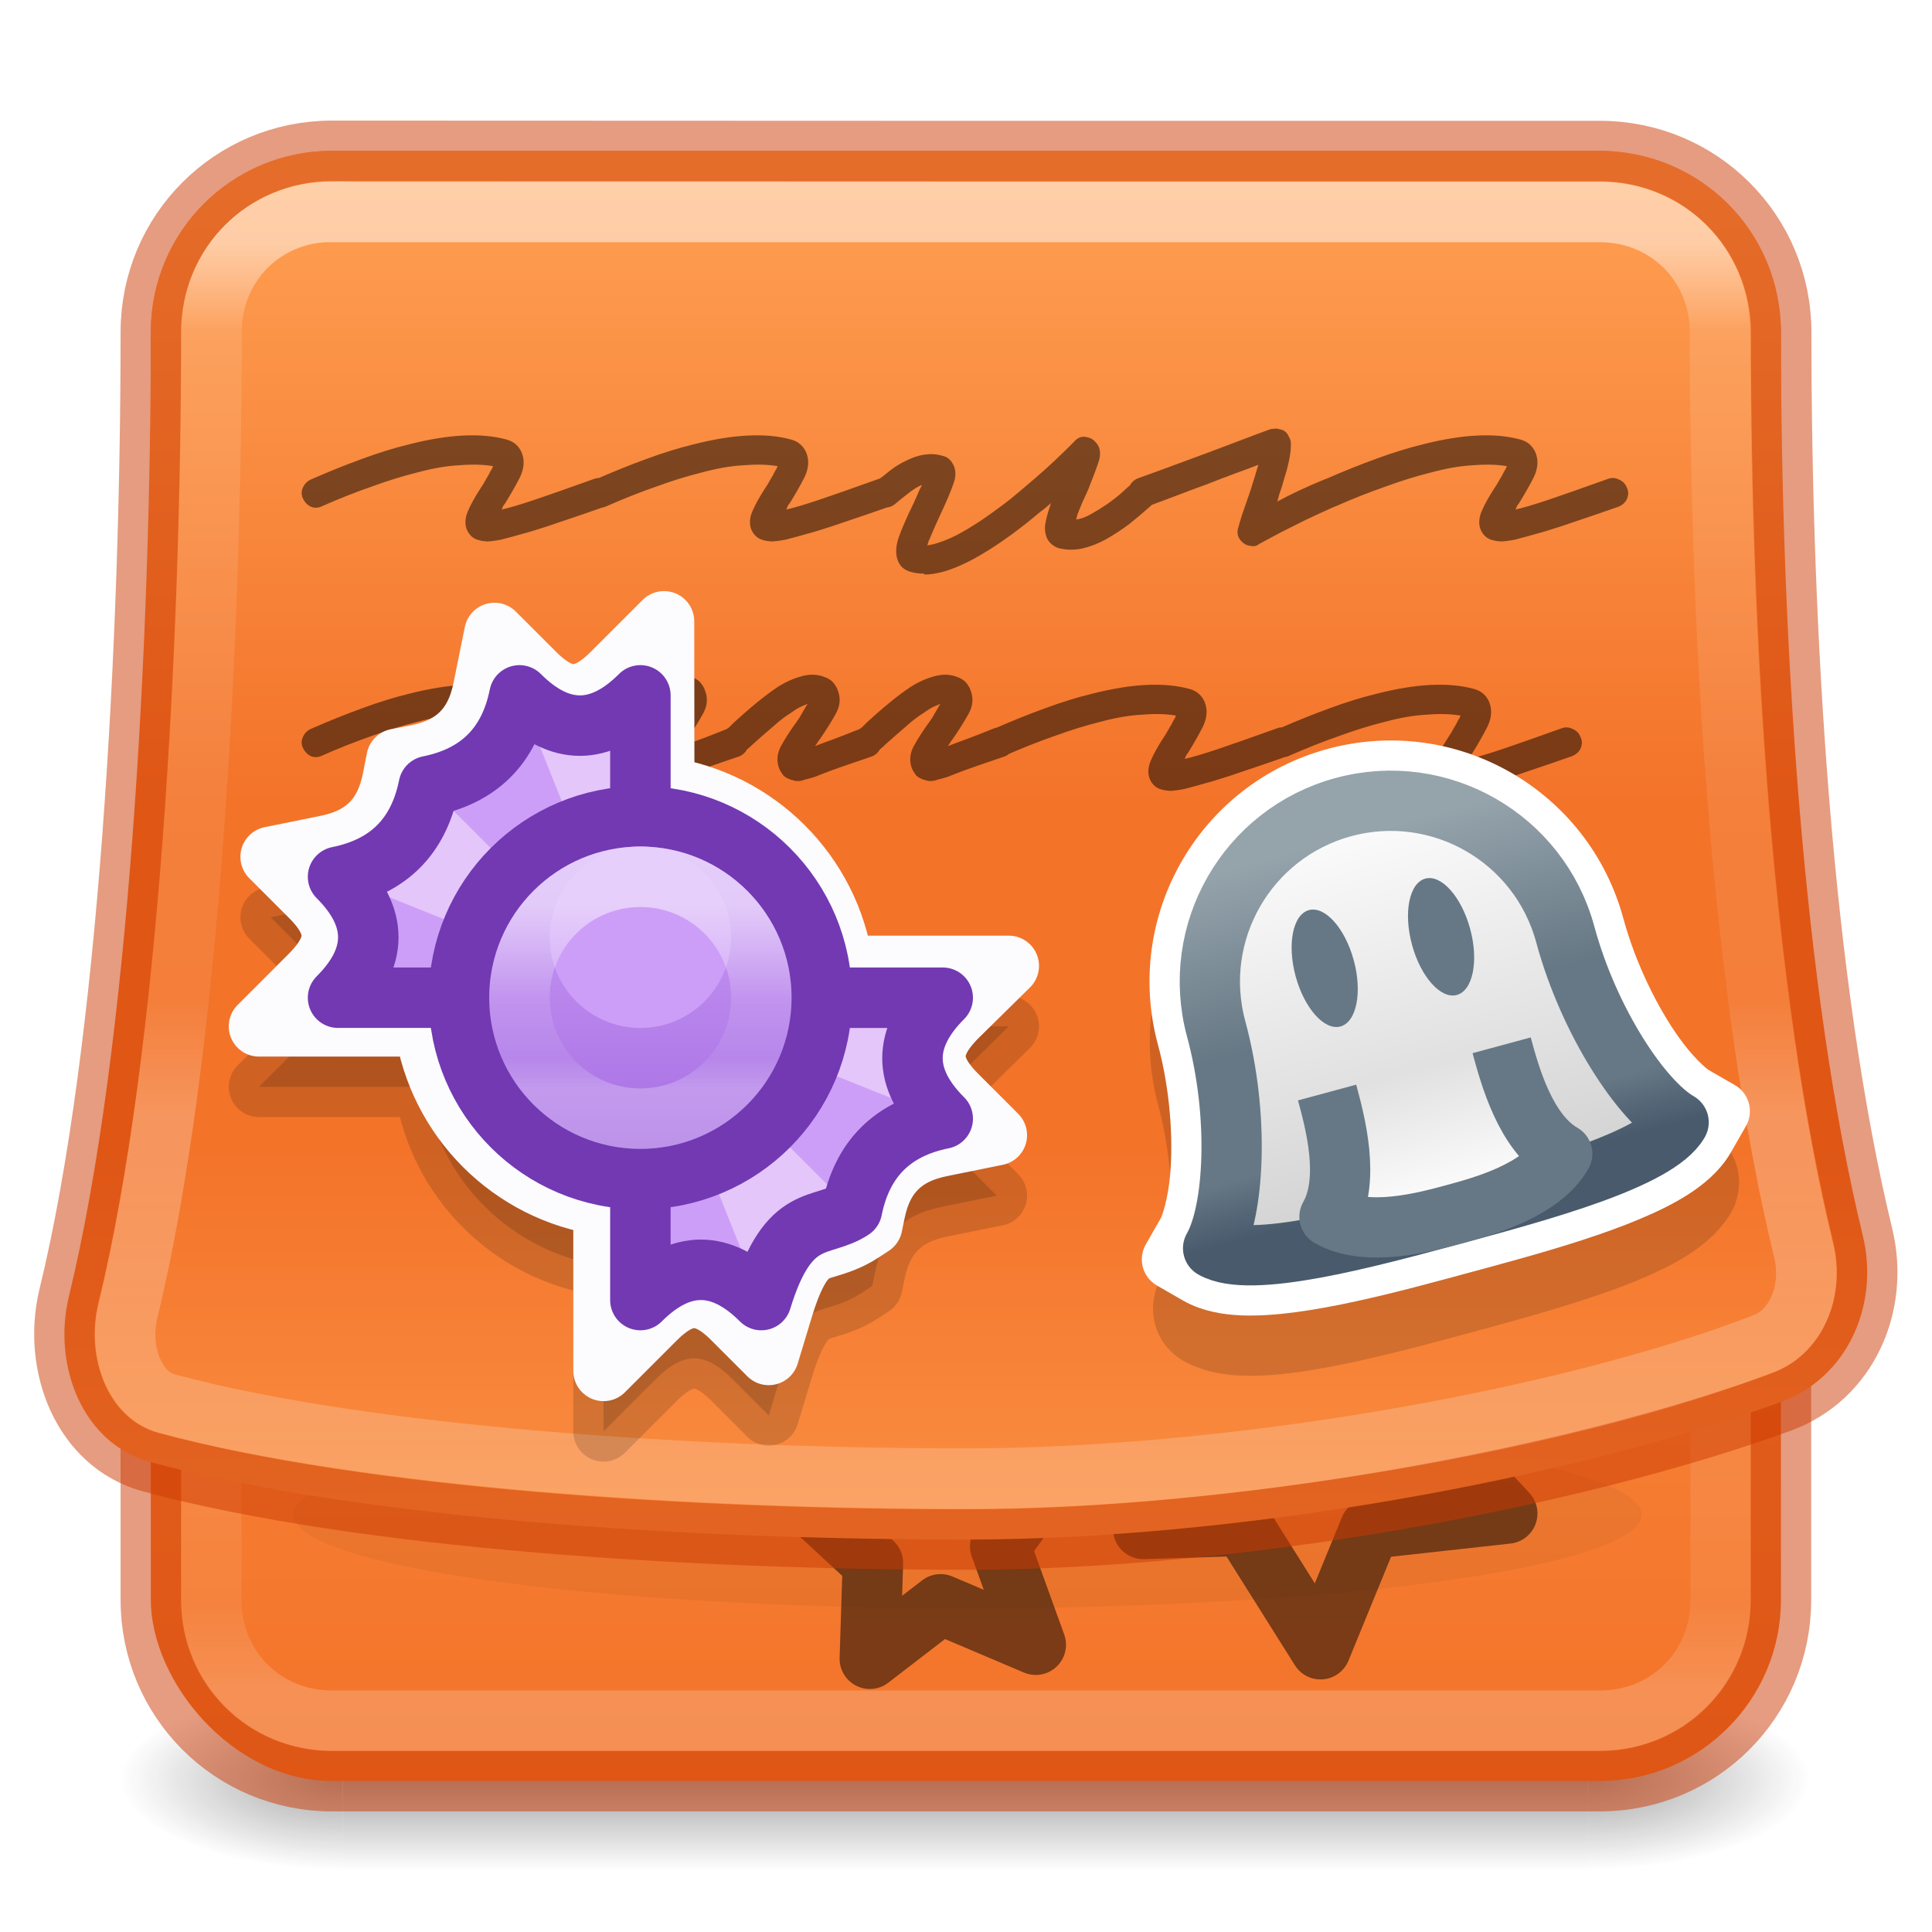 <?xml version="1.0" encoding="UTF-8" standalone="no"?>
<!-- Created with Inkscape (http://www.inkscape.org/) -->

<svg
   width="32"
   height="32"
   viewBox="0 0 8.467 8.467"
   version="1.1"
   id="svg1"
   xml:space="preserve"
   inkscape:version="1.4.2 (ebf0e940d0, 2025-05-08)"
   sodipodi:docname="src.svg"
   inkscape:export-filename="16.svg"
   inkscape:export-xdpi="96"
   inkscape:export-ydpi="96"
   xmlns:inkscape="http://www.inkscape.org/namespaces/inkscape"
   xmlns:sodipodi="http://sodipodi.sourceforge.net/DTD/sodipodi-0.dtd"
   xmlns:xlink="http://www.w3.org/1999/xlink"
   xmlns="http://www.w3.org/2000/svg"
   xmlns:svg="http://www.w3.org/2000/svg"><sodipodi:namedview
     id="namedview1"
     pagecolor="#ffffff"
     bordercolor="#000000"
     borderopacity="0.25"
     inkscape:showpageshadow="2"
     inkscape:pageopacity="0.0"
     inkscape:pagecheckerboard="0"
     inkscape:deskcolor="#d1d1d1"
     inkscape:document-units="px"
     showgrid="false"
     inkscape:current-layer="svg1"><inkscape:page
       x="0"
       y="0"
       width="8.467"
       height="8.467"
       id="page4"
       margin="0"
       bleed="0" /><inkscape:grid
       id="grid14"
       units="px"
       originx="-14.817"
       originy="0"
       spacingx="0.132"
       spacingy="0.132"
       empcolor="#0099e5"
       empopacity="0.302"
       color="#0099e5"
       opacity="0.078"
       empspacing="2"
       enabled="true"
       visible="false" /></sodipodi:namedview><defs
     id="defs1"><linearGradient
       id="linearGradient56"
       inkscape:collect="always"><stop
         style="stop-color:#95a3ab;stop-opacity:1;"
         offset="0"
         id="stop53" /><stop
         style="stop-color:#667885;stop-opacity:1;"
         offset="0.5"
         id="stop54" /><stop
         style="stop-color:#667885;stop-opacity:1;"
         offset="0.833"
         id="stop55" /><stop
         style="stop-color:#485a6c;stop-opacity:1;"
         offset="1"
         id="stop56" /></linearGradient><linearGradient
       id="linearGradient3688-166-749-4-0-3-8"><stop
         offset="0"
         style="stop-color:#181818;stop-opacity:1"
         id="stop2883-4-0-1-8" /><stop
         offset="1"
         style="stop-color:#181818;stop-opacity:0"
         id="stop2885-9-2-9-6" /></linearGradient><linearGradient
       id="linearGradient3702-501-757-8-4-1-1"><stop
         offset="0"
         style="stop-color:#181818;stop-opacity:0"
         id="stop2895-8-9-9-1" /><stop
         offset="0.5"
         style="stop-color:#181818;stop-opacity:1"
         id="stop2897-7-8-7-7" /><stop
         offset="1"
         style="stop-color:#181818;stop-opacity:0"
         id="stop2899-4-5-1-5" /></linearGradient><linearGradient
       id="linearGradient65"
       inkscape:collect="always"><stop
         style="stop-color:#ffffff;stop-opacity:1;"
         offset="0"
         id="stop65" /><stop
         style="stop-color:#ffffff;stop-opacity:0.25;"
         offset="0.5"
         id="stop67" /><stop
         style="stop-color:#ffffff;stop-opacity:0.15;"
         offset="0.833"
         id="stop68" /><stop
         style="stop-color:#ffffff;stop-opacity:0.5;"
         offset="1"
         id="stop66" /></linearGradient><linearGradient
       id="linearGradient58"
       inkscape:collect="always"><stop
         style="stop-color:#cd9ef7;stop-opacity:1;"
         offset="0"
         id="stop58" /><stop
         style="stop-color:#a56de2;stop-opacity:1;"
         offset="1"
         id="stop59" /></linearGradient><linearGradient
       id="linearGradient18-6"
       inkscape:collect="always"><stop
         style="stop-color:#ffa154;stop-opacity:1;"
         offset="0"
         id="stop10-2" /><stop
         style="stop-color:#f37329;stop-opacity:1;"
         offset="0.399"
         id="stop26-6" /><stop
         style="stop-color:#f37329;stop-opacity:1;"
         offset="0.611"
         id="stop25-1" /><stop
         style="stop-color:#ffa154;stop-opacity:1;"
         offset="1"
         id="stop16-8" /></linearGradient><linearGradient
       id="linearGradient17-5"
       inkscape:collect="always"><stop
         style="stop-color:#ffa154;stop-opacity:1;"
         offset="0"
         id="stop18-9" /><stop
         style="stop-color:#f37329;stop-opacity:1;"
         offset="1"
         id="stop19-2" /></linearGradient><linearGradient
       id="linearGradient30"><stop
         id="stop27"
         style="stop-color:#ffffff;stop-opacity:1"
         offset="0" /><stop
         id="stop28"
         style="stop-color:#ffffff;stop-opacity:0.235"
         offset="0.062" /><stop
         id="stop29"
         style="stop-color:#ffffff;stop-opacity:0.157"
         offset="0.938" /><stop
         id="stop30"
         style="stop-color:#ffffff;stop-opacity:0.392"
         offset="1" /></linearGradient><linearGradient
       id="linearGradient25-8"><stop
         id="stop21-5"
         style="stop-color:#ffffff;stop-opacity:1"
         offset="0" /><stop
         id="stop22-9"
         style="stop-color:#ffffff;stop-opacity:0.235"
         offset="0.075" /><stop
         id="stop23-7"
         style="stop-color:#ffffff;stop-opacity:0.157"
         offset="0.625" /><stop
         id="stop24-5"
         style="stop-color:#ffffff;stop-opacity:0.502"
         offset="0.725" /><stop
         id="stop25-3"
         style="stop-color:#ffffff;stop-opacity:0.392"
         offset="1" /></linearGradient><radialGradient
       gradientTransform="matrix(2.004,0,0,1.4,27.988,-17.4)"
       gradientUnits="userSpaceOnUse"
       xlink:href="#linearGradient3688-166-749-4-0-3-8"
       id="radialGradient3493-5"
       fy="43.5"
       fx="4.993"
       r="2.5"
       cy="43.5"
       cx="4.993" /><radialGradient
       gradientTransform="matrix(2.004,0,0,1.4,-20.012,-104.4)"
       gradientUnits="userSpaceOnUse"
       xlink:href="#linearGradient3688-166-749-4-0-3-8"
       id="radialGradient3495-2"
       fy="43.5"
       fx="4.993"
       r="2.5"
       cy="43.5"
       cx="4.993" /><linearGradient
       inkscape:collect="always"
       xlink:href="#linearGradient18-6"
       id="linearGradient10"
       x1="15"
       y1="2.5"
       x2="15"
       y2="29.5"
       gradientUnits="userSpaceOnUse"
       gradientTransform="matrix(0.265,0,0,0.265,-2.6777688e-6,0)" /><linearGradient
       inkscape:collect="always"
       xlink:href="#linearGradient17-5"
       id="linearGradient11-7"
       x1="16"
       y1="2.5"
       x2="16"
       y2="29.5"
       gradientUnits="userSpaceOnUse"
       gradientTransform="matrix(0.265,0,0,0.265,-2.6777688e-6,0)" /><linearGradient
       inkscape:collect="always"
       xlink:href="#linearGradient25-8"
       id="linearGradient21"
       x1="15"
       y1="4"
       x2="15"
       y2="24"
       gradientUnits="userSpaceOnUse"
       gradientTransform="matrix(0.265,0,0,0.265,-2.6777688e-6,0)" /><linearGradient
       inkscape:collect="always"
       xlink:href="#linearGradient30"
       id="linearGradient27-3"
       x1="15"
       y1="4"
       x2="15"
       y2="28"
       gradientUnits="userSpaceOnUse"
       gradientTransform="matrix(0.265,0,0,0.265,-2.6777688e-6,0)" /><filter
       inkscape:collect="always"
       style="color-interpolation-filters:sRGB"
       id="filter33"
       x="-0.062"
       y="-0.443"
       width="1.123"
       height="1.885"><feGaussianBlur
         inkscape:collect="always"
         stdDeviation="0.571"
         id="feGaussianBlur33" /></filter><linearGradient
       inkscape:collect="always"
       xlink:href="#linearGradient65"
       id="linearGradient22"
       x1="68"
       y1="16.2"
       x2="68"
       y2="19.8"
       gradientUnits="userSpaceOnUse"
       gradientTransform="matrix(0.833,0,0,0.833,10.833,2.5)" /><linearGradient
       inkscape:collect="always"
       xlink:href="#linearGradient58"
       id="linearGradient24"
       x1="68"
       y1="15"
       x2="68"
       y2="21"
       gradientUnits="userSpaceOnUse"
       gradientTransform="matrix(0.875,0,0,0.875,8,1.75)" /><linearGradient
       id="linearGradient48"
       inkscape:collect="always"><stop
         style="stop-color:#d4d4d4;stop-opacity:1;"
         offset="0"
         id="stop48" /><stop
         style="stop-color:#fafafa;stop-opacity:1;"
         offset="1"
         id="stop49" /></linearGradient><linearGradient
       id="linearGradient45"
       inkscape:collect="always"><stop
         style="stop-color:#fafafa;stop-opacity:1;"
         offset="0"
         id="stop46" /><stop
         style="stop-color:#d4d4d4;stop-opacity:1;"
         offset="1"
         id="stop47" /></linearGradient><linearGradient
       inkscape:collect="always"
       xlink:href="#linearGradient3702-501-757-8-4-1-1"
       id="linearGradient9"
       gradientUnits="userSpaceOnUse"
       x1="25.058"
       y1="47.028"
       x2="25.058"
       y2="39.999" /><linearGradient
       inkscape:collect="always"
       xlink:href="#linearGradient56"
       id="linearGradient51"
       x1="31.5"
       y1="22.75"
       x2="31.5"
       y2="31.75"
       gradientUnits="userSpaceOnUse" /><linearGradient
       inkscape:collect="always"
       xlink:href="#linearGradient45"
       id="linearGradient53"
       x1="31.5"
       y1="22.75"
       x2="31.5"
       y2="31.75"
       gradientUnits="userSpaceOnUse" /><linearGradient
       inkscape:collect="always"
       xlink:href="#linearGradient48"
       id="linearGradient61"
       x1="31.5"
       y1="27.25"
       x2="31.5"
       y2="31.75"
       gradientUnits="userSpaceOnUse" /></defs><g
     transform="matrix(0.185,0,0,0.088,-0.212,4.057)"
     id="g2036-2"
     style="display:inline"><g
       transform="matrix(1.053,0,0,1.286,-1.263,-13.429)"
       id="g3712-3"
       style="opacity:0.4"><rect
         width="5"
         height="7"
         x="38"
         y="40"
         id="rect2801-0"
         style="fill:url(#radialGradient3493-5);fill-opacity:1;stroke:none" /><rect
         width="5"
         height="7"
         x="-10"
         y="-47"
         transform="scale(-1)"
         id="rect3696-2"
         style="fill:url(#radialGradient3495-2);fill-opacity:1;stroke:none" /><rect
         width="28"
         height="7"
         x="10"
         y="40"
         id="rect3700-1"
         style="fill:url(#linearGradient9);fill-opacity:1;stroke:none" /></g></g><rect
     width="7.144"
     height="7.144"
     rx="0.794"
     ry="0.794"
     x="0.661"
     y="0.661"
     id="rect5505"
     style="color:#000000;display:inline;overflow:visible;visibility:visible;fill:url(#linearGradient11-7);fill-rule:nonzero;stroke:none;stroke-width:0.265;marker:none;enable-background:accumulate" /><g
     id="g33"
     transform="matrix(0.265,0,0,0.265,-2.6777688e-6,0)"><path
       sodipodi:type="star"
       style="opacity:0.5;fill:none;fill-opacity:1;stroke:#000000;stroke-linecap:butt;stroke-linejoin:round;stroke-opacity:1"
       id="path32-7"
       inkscape:flatsided="false"
       sodipodi:sides="5"
       sodipodi:cx="17.5"
       sodipodi:cy="27"
       sodipodi:r1="3.2015622"
       sodipodi:r2="1.6007812"
       sodipodi:arg1="-0.89605538"
       sodipodi:arg2="-0.26773685"
       inkscape:rounded="0"
       inkscape:randomized="0.1"
       d="m 19.235,24.493 0.028,1.925 1.339,1.434 -2.271,0.251 -0.817,1.993 -1.283,-2.041 -1.648,0.052 1.176,-1.652 -0.206,-2.409 1.732,1.111 z"
       inkscape:transform-center-x="-0.092026497"
       inkscape:transform-center-y="0.071007625"
       transform="translate(4.324,-2.822)" /><path
       sodipodi:type="star"
       style="opacity:0.5;fill:none;fill-opacity:1;stroke:#000000;stroke-linecap:butt;stroke-linejoin:round;stroke-opacity:1"
       id="path33-7"
       inkscape:flatsided="false"
       sodipodi:sides="5"
       sodipodi:cx="15.5"
       sodipodi:cy="25.5"
       sodipodi:r1="2.1213202"
       sodipodi:r2="1.0606602"
       sodipodi:arg1="0.78539816"
       sodipodi:arg2="1.4137167"
       inkscape:rounded="0"
       inkscape:randomized="0.1"
       d="m 17.129,27.2 -1.574,-0.668 -1.17,0.9 0.051,-1.583 -0.892,-0.824 1.097,-0.401 0.6,-1.126 0.753,0.953 1.422,-0.086 -0.875,1.207 z"
       inkscape:transform-center-x="0.01987542"
       inkscape:transform-center-y="-0.034733261" /></g><path
     id="path25"
     style="display:inline;overflow:visible;opacity:0.5;fill:none;stroke:url(#linearGradient27-3);stroke-width:0.265;stroke-linecap:round;stroke-linejoin:round;marker:none;enable-background:accumulate"
     d="m 7.541,5.689 v 1.323 c 0,0.298 -0.231,0.529 -0.529,0.529 H 1.455 c -0.298,0 -0.529,-0.231 -0.529,-0.529 v -0.794"
     sodipodi:nodetypes="cssssc" /><ellipse
     style="opacity:0.2;mix-blend-mode:normal;fill:#000000;fill-opacity:1;stroke:none;stroke-width:1;stroke-linecap:butt;stroke-linejoin:round;stroke-dasharray:none;stroke-opacity:1;filter:url(#filter33)"
     id="ellipse33"
     cx="16"
     cy="25.049"
     ry="1.549"
     rx="11.146"
     transform="matrix(0.265,0,0,0.265,-2.6777688e-6,0)" /><path
     id="rect5505-6"
     style="display:inline;overflow:visible;opacity:0.5;fill:none;stroke:#cc3b02;stroke-width:0.265;stroke-linecap:round;stroke-linejoin:round;stroke-opacity:1;marker:none;enable-background:accumulate"
     d="m 7.805,5.689 v 1.323 c 0,0.44 -0.354,0.794 -0.794,0.794 H 1.455 c -0.44,0 -0.794,-0.354 -0.794,-0.794 v -0.794"
     sodipodi:nodetypes="cssssc" /><path
     id="path4"
     style="display:inline;overflow:visible;opacity:1;fill:url(#linearGradient10);stroke:none;stroke-width:0.265;stroke-linecap:butt;stroke-linejoin:miter;marker:none;enable-background:accumulate"
     d="m 1.455,0.661 c -0.44,0 -0.794,0.354 -0.794,0.794 0,1.334 -0.093,3.135 -0.359,4.226 -0.073,0.302 0.059,0.647 0.359,0.727 C 1.586,6.658 3.043,6.747 4.233,6.747 c 1.191,0 2.646,-0.265 3.572,-0.603 0.292,-0.107 0.432,-0.425 0.359,-0.728 -0.265,-1.091 -0.359,-2.627 -0.359,-3.961 0,-0.44 -0.354,-0.794 -0.794,-0.794 h -2.778 z"
     sodipodi:nodetypes="ssssssssscs" /><path
     id="rect3-7"
     style="display:inline;overflow:visible;opacity:0.5;fill:none;stroke:#cc3b02;stroke-width:0.265;stroke-linecap:butt;stroke-linejoin:miter;stroke-opacity:1;marker:none;enable-background:accumulate"
     d="m 1.455,0.661 c -0.44,0 -0.794,0.354 -0.794,0.794 0,1.334 -0.093,3.135 -0.359,4.225 -0.073,0.302 0.059,0.647 0.359,0.728 C 1.587,6.658 3.043,6.747 4.233,6.747 c 1.19,0 2.646,-0.265 3.571,-0.602 0.293,-0.107 0.433,-0.426 0.36,-0.729 -0.265,-1.091 -0.358,-2.627 -0.358,-3.96 0,-0.44 -0.354,-0.794 -0.794,-0.794 h -2.778 z"
     sodipodi:nodetypes="ssssssssscs" /><path
     d="m 2.13,2.372 q -0.015,0 -0.028,-0.004 -0.04,-0.008 -0.057,-0.049 -0.013,-0.036 0.006,-0.08 0.019,-0.044 0.055,-0.099 0.013,-0.019 0.023,-0.038 0.013,-0.021 0.021,-0.038 0.006,-0.008 0.011,-0.021 -0.064,-0.011 -0.148,-0.004 -0.083,0.004 -0.186,0.032 -0.093,0.023 -0.197,0.061 -0.104,0.036 -0.22,0.087 -0.023,0.011 -0.047,0.002 -0.023,-0.011 -0.034,-0.034 -0.013,-0.023 -0.002,-0.049 0.011,-0.025 0.034,-0.036 0.121,-0.053 0.226,-0.091 0.108,-0.04 0.207,-0.064 0.26,-0.066 0.425,-0.021 0.049,0.013 0.068,0.059 0.019,0.049 -0.008,0.106 -0.028,0.055 -0.066,0.116 -0.004,0.004 -0.008,0.011 -0.002,0.006 -0.006,0.015 0.049,-0.011 0.142,-0.042 0.095,-0.032 0.265,-0.093 0.023,-0.008 0.047,0.004 0.025,0.011 0.034,0.036 0.011,0.023 0,0.049 -0.011,0.023 -0.038,0.034 -0.097,0.034 -0.178,0.061 -0.08,0.028 -0.144,0.047 -0.087,0.025 -0.131,0.036 -0.042,0.008 -0.066,0.008 z m 1.247,0 q -0.015,0 -0.028,-0.004 -0.04,-0.008 -0.057,-0.049 -0.013,-0.036 0.006,-0.08 0.019,-0.044 0.055,-0.099 0.013,-0.019 0.023,-0.038 0.013,-0.021 0.021,-0.038 0.006,-0.008 0.011,-0.021 -0.064,-0.011 -0.148,-0.004 -0.083,0.004 -0.186,0.032 -0.093,0.023 -0.197,0.061 -0.104,0.036 -0.22,0.087 -0.023,0.011 -0.047,0.002 -0.023,-0.011 -0.034,-0.034 -0.013,-0.023 -0.002,-0.049 0.011,-0.025 0.034,-0.036 0.121,-0.053 0.226,-0.091 0.108,-0.04 0.207,-0.064 0.26,-0.066 0.425,-0.021 0.049,0.013 0.068,0.059 0.019,0.049 -0.008,0.106 -0.028,0.055 -0.066,0.116 -0.004,0.004 -0.008,0.011 -0.002,0.006 -0.006,0.015 0.049,-0.011 0.142,-0.042 0.095,-0.032 0.265,-0.093 0.023,-0.008 0.047,0.004 0.025,0.011 0.034,0.036 0.011,0.023 0,0.049 -0.011,0.023 -0.038,0.034 -0.097,0.034 -0.178,0.061 -0.08,0.028 -0.144,0.047 -0.087,0.025 -0.131,0.036 -0.042,0.008 -0.066,0.008 z m 0.673,0.142 q -0.017,0 -0.032,-0.002 -0.013,-0.002 -0.028,-0.006 -0.038,-0.011 -0.053,-0.044 -0.019,-0.042 0,-0.102 0.021,-0.061 0.068,-0.157 0.008,-0.017 0.017,-0.038 0.008,-0.021 0.019,-0.04 -0.028,0.011 -0.059,0.036 -0.03,0.023 -0.061,0.049 -0.021,0.017 -0.047,0.013 -0.028,-0.004 -0.044,-0.023 -0.017,-0.021 -0.013,-0.047 0.004,-0.025 0.023,-0.044 0.03,-0.021 0.061,-0.047 0.032,-0.025 0.068,-0.042 0.087,-0.044 0.159,-0.023 0.034,0.006 0.051,0.042 0.017,0.036 -0.002,0.085 -0.017,0.049 -0.059,0.138 -0.011,0.025 -0.023,0.051 -0.011,0.025 -0.021,0.049 -0.004,0.008 -0.006,0.015 -0.002,0.006 -0.004,0.013 0.021,-0.002 0.053,-0.013 0.034,-0.011 0.076,-0.032 0.044,-0.023 0.102,-0.061 0.057,-0.038 0.131,-0.095 0.057,-0.047 0.108,-0.091 0.051,-0.044 0.089,-0.08 0.038,-0.036 0.061,-0.059 0.023,-0.023 0.023,-0.023 0.025,-0.03 0.061,-0.019 0.017,0.004 0.028,0.015 0.011,0.011 0.017,0.021 0.015,0.03 0.002,0.07 -0.013,0.04 -0.047,0.125 -0.013,0.028 -0.025,0.055 -0.011,0.028 -0.021,0.051 -0.002,0.011 -0.006,0.023 0.03,-0.004 0.064,-0.023 0.034,-0.019 0.068,-0.042 0.034,-0.023 0.064,-0.049 0.03,-0.028 0.053,-0.047 0.021,-0.019 0.047,-0.017 0.025,0.002 0.044,0.021 0.017,0.021 0.015,0.047 0,0.025 -0.021,0.044 -0.049,0.044 -0.1,0.085 -0.051,0.038 -0.104,0.068 -0.051,0.028 -0.104,0.04 -0.053,0.011 -0.104,-0.002 -0.034,-0.013 -0.049,-0.042 -0.013,-0.03 -0.008,-0.064 0.006,-0.036 0.025,-0.091 -0.023,0.021 -0.049,0.04 -0.023,0.019 -0.051,0.042 -0.292,0.231 -0.455,0.231 z m 1.439,-0.121 q -0.025,0 -0.042,-0.015 -0.034,-0.028 -0.019,-0.07 0,-0.002 0.015,-0.051 0.017,-0.049 0.038,-0.11 0.011,-0.036 0.019,-0.061 0.008,-0.028 0.015,-0.049 -0.044,0.017 -0.102,0.038 -0.057,0.021 -0.123,0.047 -0.064,0.023 -0.131,0.049 -0.068,0.025 -0.131,0.049 -0.023,0.008 -0.047,-0.002 -0.025,-0.013 -0.036,-0.038 -0.008,-0.023 0.004,-0.047 0.011,-0.025 0.036,-0.036 0.095,-0.034 0.197,-0.072 0.104,-0.038 0.188,-0.07 0.085,-0.032 0.14,-0.053 0.057,-0.021 0.057,-0.021 0.011,-0.002 0.019,-0.002 0.011,-0.002 0.021,0.002 0.03,0.004 0.042,0.034 0.011,0.017 0.008,0.044 0,0.025 -0.011,0.074 -0.006,0.028 -0.017,0.061 -0.008,0.032 -0.023,0.074 -0.002,0.008 -0.004,0.015 -0.002,0.006 -0.004,0.015 0.085,-0.047 0.207,-0.097 0.023,-0.011 0.047,0 0.023,0.008 0.034,0.032 0.013,0.023 0.002,0.049 -0.011,0.025 -0.034,0.036 -0.072,0.032 -0.133,0.061 -0.061,0.03 -0.106,0.053 -0.053,0.028 -0.095,0.051 -0.013,0.011 -0.032,0.011 z m 1.084,-0.021 q -0.015,0 -0.028,-0.004 -0.04,-0.008 -0.057,-0.049 -0.013,-0.036 0.006,-0.08 0.019,-0.044 0.055,-0.099 0.013,-0.019 0.023,-0.038 0.013,-0.021 0.021,-0.038 0.006,-0.008 0.011,-0.021 -0.064,-0.011 -0.148,-0.004 -0.083,0.004 -0.186,0.032 -0.093,0.023 -0.197,0.061 -0.104,0.036 -0.22,0.087 -0.023,0.011 -0.047,0.002 -0.023,-0.011 -0.034,-0.034 -0.013,-0.023 -0.002,-0.049 0.011,-0.025 0.034,-0.036 0.121,-0.053 0.226,-0.091 0.108,-0.04 0.207,-0.064 0.26,-0.066 0.425,-0.021 0.049,0.013 0.068,0.059 0.019,0.049 -0.008,0.106 -0.028,0.055 -0.066,0.116 -0.004,0.004 -0.008,0.011 -0.002,0.006 -0.006,0.015 0.049,-0.011 0.142,-0.042 0.095,-0.032 0.265,-0.093 0.023,-0.008 0.047,0.004 0.025,0.011 0.034,0.036 0.011,0.023 0,0.049 -0.011,0.023 -0.038,0.034 -0.097,0.034 -0.178,0.061 -0.08,0.028 -0.144,0.047 -0.087,0.025 -0.131,0.036 -0.042,0.008 -0.066,0.008 z"
     id="text11"
     style="font-size:8px;font-family:'Redacted Script';-inkscape-font-specification:'Redacted Script';opacity:0.5;stroke-width:0.265;stroke-opacity:0.749"
     aria-label="trans" /><path
     d="m 2.13,3.465 q -0.015,0 -0.028,-0.004 -0.04,-0.008 -0.057,-0.049 -0.013,-0.036 0.006,-0.08 0.019,-0.044 0.055,-0.099 0.013,-0.019 0.023,-0.038 0.013,-0.021 0.021,-0.038 0.006,-0.008 0.011,-0.021 -0.064,-0.011 -0.148,-0.004 -0.083,0.004 -0.186,0.032 -0.093,0.023 -0.197,0.061 -0.104,0.036 -0.22,0.087 -0.023,0.011 -0.047,0.002 -0.023,-0.011 -0.034,-0.034 -0.013,-0.023 -0.002,-0.049 0.011,-0.025 0.034,-0.036 0.121,-0.053 0.226,-0.091 0.108,-0.04 0.207,-0.064 0.26,-0.066 0.425,-0.021 0.049,0.013 0.068,0.059 0.019,0.049 -0.008,0.106 -0.028,0.055 -0.066,0.116 -0.004,0.004 -0.008,0.011 -0.002,0.006 -0.006,0.015 0.049,-0.011 0.142,-0.042 0.095,-0.032 0.265,-0.093 0.023,-0.008 0.047,0.004 0.025,0.011 0.034,0.036 0.011,0.023 0,0.049 -0.011,0.023 -0.038,0.034 -0.097,0.034 -0.178,0.061 -0.08,0.028 -0.144,0.047 -0.087,0.025 -0.131,0.036 -0.042,0.008 -0.066,0.008 z m 0.785,-0.042 q -0.011,0 -0.017,-0.002 -0.034,-0.008 -0.049,-0.025 -0.013,-0.019 -0.017,-0.03 -0.017,-0.047 0.008,-0.095 0.028,-0.051 0.068,-0.106 0.013,-0.017 0.023,-0.036 0.011,-0.019 0.021,-0.036 0.002,-0.002 0.006,-0.008 -0.013,0.004 -0.032,0.013 -0.017,0.008 -0.04,0.025 -0.038,0.023 -0.08,0.061 -0.042,0.036 -0.087,0.076 -0.011,0.011 -0.023,0.021 -0.011,0.008 -0.021,0.019 -0.019,0.017 -0.044,0.017 -0.028,-0.002 -0.044,-0.023 -0.019,-0.019 -0.017,-0.044 0.002,-0.028 0.021,-0.044 0.011,-0.011 0.023,-0.019 0.011,-0.011 0.021,-0.021 0.051,-0.047 0.1,-0.087 0.051,-0.042 0.097,-0.072 0.049,-0.03 0.095,-0.042 0.049,-0.015 0.093,-0.002 0.036,0.011 0.051,0.03 0.015,0.019 0.019,0.034 0.019,0.049 -0.008,0.099 -0.028,0.051 -0.07,0.112 -0.004,0.004 -0.011,0.015 -0.004,0.008 -0.011,0.017 0.032,-0.013 0.08,-0.03 0.051,-0.019 0.125,-0.049 0.028,-0.008 0.051,0.004 0.023,0.011 0.032,0.036 0.011,0.023 -0.002,0.049 -0.011,0.023 -0.034,0.034 -0.068,0.023 -0.123,0.042 -0.055,0.019 -0.093,0.034 -0.021,0.008 -0.038,0.015 -0.015,0.004 -0.028,0.008 -0.017,0.004 -0.028,0.008 -0.008,0.002 -0.019,0.002 z m 0.582,0 q -0.011,0 -0.017,-0.002 -0.034,-0.008 -0.049,-0.025 -0.013,-0.019 -0.017,-0.03 -0.017,-0.047 0.008,-0.095 0.028,-0.051 0.068,-0.106 0.013,-0.017 0.023,-0.036 0.011,-0.019 0.021,-0.036 0.002,-0.002 0.006,-0.008 -0.013,0.004 -0.032,0.013 -0.017,0.008 -0.04,0.025 -0.038,0.023 -0.08,0.061 -0.042,0.036 -0.087,0.076 -0.011,0.011 -0.023,0.021 -0.011,0.008 -0.021,0.019 -0.019,0.017 -0.044,0.017 -0.028,-0.002 -0.044,-0.023 -0.019,-0.019 -0.017,-0.044 0.002,-0.028 0.021,-0.044 0.011,-0.011 0.023,-0.019 0.011,-0.011 0.021,-0.021 0.051,-0.047 0.1,-0.087 0.051,-0.042 0.097,-0.072 0.049,-0.03 0.095,-0.042 0.049,-0.015 0.093,-0.002 0.036,0.011 0.051,0.03 0.015,0.019 0.019,0.034 0.019,0.049 -0.008,0.099 -0.028,0.051 -0.07,0.112 -0.004,0.004 -0.011,0.015 -0.004,0.008 -0.011,0.017 0.032,-0.013 0.08,-0.03 0.051,-0.019 0.125,-0.049 0.028,-0.008 0.051,0.004 0.023,0.011 0.032,0.036 0.011,0.023 -0.002,0.049 -0.011,0.023 -0.034,0.034 -0.068,0.023 -0.123,0.042 -0.055,0.019 -0.093,0.034 -0.021,0.008 -0.038,0.015 -0.015,0.004 -0.028,0.008 -0.017,0.004 -0.028,0.008 -0.008,0.002 -0.019,0.002 z m 0.582,0 q -0.011,0 -0.017,-0.002 -0.034,-0.008 -0.049,-0.025 -0.013,-0.019 -0.017,-0.03 -0.017,-0.047 0.008,-0.095 0.028,-0.051 0.068,-0.106 0.013,-0.017 0.023,-0.036 0.011,-0.019 0.021,-0.036 0.002,-0.002 0.006,-0.008 -0.013,0.004 -0.032,0.013 -0.017,0.008 -0.04,0.025 -0.038,0.023 -0.08,0.061 -0.042,0.036 -0.087,0.076 -0.011,0.011 -0.023,0.021 -0.011,0.008 -0.021,0.019 -0.019,0.017 -0.044,0.017 -0.028,-0.002 -0.044,-0.023 -0.019,-0.019 -0.017,-0.044 0.002,-0.028 0.021,-0.044 0.011,-0.011 0.023,-0.019 0.011,-0.011 0.021,-0.021 0.051,-0.047 0.1,-0.087 0.051,-0.042 0.097,-0.072 0.049,-0.03 0.095,-0.042 0.049,-0.015 0.093,-0.002 0.036,0.011 0.051,0.03 0.015,0.019 0.019,0.034 0.019,0.049 -0.008,0.099 -0.028,0.051 -0.07,0.112 -0.004,0.004 -0.011,0.015 -0.004,0.008 -0.011,0.017 0.032,-0.013 0.08,-0.03 0.051,-0.019 0.125,-0.049 0.028,-0.008 0.051,0.004 0.023,0.011 0.032,0.036 0.011,0.023 -0.002,0.049 -0.011,0.023 -0.034,0.034 -0.068,0.023 -0.123,0.042 -0.055,0.019 -0.093,0.034 -0.021,0.008 -0.038,0.015 -0.015,0.004 -0.028,0.008 -0.017,0.004 -0.028,0.008 -0.008,0.002 -0.019,0.002 z m 1.044,0.042 q -0.015,0 -0.028,-0.004 -0.04,-0.008 -0.057,-0.049 -0.013,-0.036 0.006,-0.08 0.019,-0.044 0.055,-0.099 0.013,-0.019 0.023,-0.038 0.013,-0.021 0.021,-0.038 0.006,-0.008 0.011,-0.021 -0.064,-0.011 -0.148,-0.004 -0.083,0.004 -0.186,0.032 -0.093,0.023 -0.197,0.061 -0.104,0.036 -0.22,0.087 -0.023,0.011 -0.047,0.002 -0.023,-0.011 -0.034,-0.034 -0.013,-0.023 -0.002,-0.049 0.011,-0.025 0.034,-0.036 0.121,-0.053 0.226,-0.091 0.108,-0.04 0.207,-0.064 0.26,-0.066 0.425,-0.021 0.049,0.013 0.068,0.059 0.019,0.049 -0.008,0.106 -0.028,0.055 -0.066,0.116 -0.004,0.004 -0.008,0.011 -0.002,0.006 -0.006,0.015 0.049,-0.011 0.142,-0.042 0.095,-0.032 0.265,-0.093 0.023,-0.008 0.047,0.004 0.025,0.011 0.034,0.036 0.011,0.023 0,0.049 -0.011,0.023 -0.038,0.034 -0.097,0.034 -0.178,0.061 -0.08,0.028 -0.144,0.047 -0.087,0.025 -0.131,0.036 -0.042,0.008 -0.066,0.008 z m 1.247,0 q -0.015,0 -0.028,-0.004 -0.04,-0.008 -0.057,-0.049 -0.013,-0.036 0.006,-0.08 0.019,-0.044 0.055,-0.099 0.013,-0.019 0.023,-0.038 0.013,-0.021 0.021,-0.038 0.006,-0.008 0.011,-0.021 -0.064,-0.011 -0.148,-0.004 -0.083,0.004 -0.186,0.032 -0.093,0.023 -0.197,0.061 -0.104,0.036 -0.22,0.087 -0.023,0.011 -0.047,0.002 -0.023,-0.011 -0.034,-0.034 -0.013,-0.023 -0.002,-0.049 0.011,-0.025 0.034,-0.036 0.121,-0.053 0.226,-0.091 0.108,-0.04 0.207,-0.064 0.26,-0.066 0.425,-0.021 0.049,0.013 0.068,0.059 0.019,0.049 -0.008,0.106 -0.028,0.055 -0.066,0.116 -0.004,0.004 -0.008,0.011 -0.002,0.006 -0.006,0.015 0.049,-0.011 0.142,-0.042 0.095,-0.032 0.265,-0.093 0.023,-0.008 0.047,0.004 0.025,0.011 0.034,0.036 0.011,0.023 0,0.049 -0.011,0.023 -0.038,0.034 -0.097,0.034 -0.178,0.061 -0.08,0.028 -0.144,0.047 -0.087,0.025 -0.131,0.036 -0.042,0.008 -0.066,0.008 z"
     id="text12"
     style="font-size:8px;font-family:'Redacted Script';-inkscape-font-specification:'Redacted Script';opacity:0.5;stroke-width:0.265;stroke-opacity:0.749"
     aria-label="rights" /><path
     id="path13"
     style="display:inline;overflow:visible;opacity:0.5;fill:none;stroke:url(#linearGradient21);stroke-width:0.265;stroke-linecap:butt;stroke-linejoin:miter;marker:none;enable-background:accumulate"
     d="m 1.455,0.929 h 2.778 2.778 c 0.296,0 0.527,0.23 0.527,0.527 0,1.325 0.093,2.899 0.366,4.023 0.045,0.186 -0.039,0.358 -0.17,0.408 -0.855,0.331 -2.324,0.593 -3.501,0.593 -1.177,0 -2.629,-0.093 -3.502,-0.329 -0.135,-0.036 -0.215,-0.222 -0.17,-0.407 0.273,-1.125 0.366,-2.963 0.366,-4.289 0,-0.296 0.23,-0.527 0.527,-0.527 z"
     sodipodi:nodetypes="scsssssssss" /><path
     id="path51"
     style="opacity:0.15;fill:#000000;fill-opacity:1;stroke:#000000;stroke-width:0.265;stroke-linejoin:round;stroke-dasharray:none;stroke-opacity:1"
     d="m 2.91,2.988 -0.226,0.226 c -0.073,0.073 -0.127,0.094 -0.171,0.094 -0.044,0 -0.098,-0.021 -0.171,-0.094 l -0.175,-0.175 -0.049,0.242 c -0.018,0.09 -0.051,0.152 -0.096,0.197 -0.045,0.045 -0.107,0.078 -0.197,0.096 l -0.087,0.017 -0.017,0.087 c -0.018,0.09 -0.051,0.152 -0.096,0.197 -0.045,0.045 -0.107,0.078 -0.197,0.096 l -0.242,0.049 0.175,0.175 c 0.073,0.073 0.093,0.127 0.093,0.171 0,0.044 -0.021,0.098 -0.093,0.171 l -0.226,0.226 H 1.861 c 0.058,0.406 0.379,0.727 0.784,0.784 v 0.726 l 0.226,-0.226 c 0.073,-0.073 0.127,-0.094 0.171,-0.094 0.044,0 0.099,0.021 0.171,0.094 l 0.156,0.156 0.064,-0.211 c 0.037,-0.122 0.073,-0.182 0.099,-0.21 l 0.001,-0.001 c 0.006,-0.006 0.012,-0.012 0.018,-0.017 l 0.002,-0.002 c 0,0 5.3e-4,0 5.3e-4,0 0,0 0,-5.292e-4 0,-5.292e-4 0,0 0,-5.291e-4 0,-5.291e-4 0,0 5.3e-4,0 5.3e-4,0 h 5.3e-4 c 0.018,-0.013 0.037,-0.02 0.072,-0.03 0.036,-0.011 0.094,-0.028 0.15,-0.065 l 0.046,-0.03 0.011,-0.054 c 0.018,-0.09 0.051,-0.152 0.096,-0.197 0.045,-0.045 0.107,-0.078 0.197,-0.096 l 0.242,-0.049 -0.175,-0.175 c -0.073,-0.073 -0.094,-0.127 -0.094,-0.171 0,-0.044 0.021,-0.098 0.093,-0.171 L 4.421,4.498 H 3.695 C 3.637,4.092 3.317,3.771 2.911,3.713 Z" /><path
     id="path39-2"
     style="fill:#ffffff;fill-opacity:1;stroke:#fcfbfd;stroke-width:0.265;stroke-linejoin:round;stroke-dasharray:none;stroke-opacity:1"
     d="m 2.91,2.723 -0.226,0.226 c -0.073,0.073 -0.127,0.094 -0.171,0.094 -0.044,0 -0.098,-0.021 -0.171,-0.094 l -0.175,-0.175 -0.049,0.242 c -0.018,0.09 -0.051,0.152 -0.096,0.197 -0.045,0.045 -0.107,0.078 -0.197,0.096 l -0.087,0.017 -0.017,0.087 c -0.018,0.09 -0.051,0.152 -0.096,0.197 -0.045,0.045 -0.107,0.078 -0.197,0.096 l -0.242,0.049 0.175,0.175 c 0.073,0.073 0.093,0.127 0.093,0.171 0,0.044 -0.021,0.098 -0.093,0.171 l -0.226,0.226 H 1.861 c 0.058,0.406 0.379,0.727 0.784,0.784 v 0.726 l 0.226,-0.226 c 0.073,-0.073 0.127,-0.094 0.171,-0.094 0.044,0 0.099,0.021 0.171,0.094 l 0.156,0.156 0.064,-0.211 c 0.037,-0.122 0.073,-0.182 0.099,-0.21 l 0.001,-0.001 c 0.006,-0.006 0.012,-0.012 0.018,-0.017 l 0.002,-0.002 c 0,0 5.3e-4,0 5.3e-4,0 0,0 0,-5.292e-4 0,-5.292e-4 0,0 0,-5.292e-4 0,-5.292e-4 0,0 5.3e-4,0 5.3e-4,0 h 5.3e-4 c 0.018,-0.013 0.037,-0.02 0.072,-0.03 0.036,-0.011 0.094,-0.028 0.15,-0.065 l 0.046,-0.03 0.011,-0.054 c 0.018,-0.09 0.051,-0.152 0.096,-0.197 0.045,-0.045 0.107,-0.078 0.197,-0.096 l 0.242,-0.049 -0.175,-0.175 c -0.073,-0.073 -0.094,-0.127 -0.094,-0.171 0,-0.044 0.021,-0.098 0.093,-0.171 L 4.421,4.233 H 3.695 C 3.637,3.827 3.317,3.507 2.911,3.449 Z" /><g
     id="g39"
     transform="matrix(0.265,0,0,0.265,-15.081,-0.265)"><g
       id="g28"><path
         style="opacity:1;fill:#cd9ef7;fill-opacity:1;stroke:none;stroke-width:1;stroke-linejoin:round;stroke-dasharray:none;stroke-opacity:1"
         d="m 67.5,17.5 v -5 c -0.667,0.667 -1.333,0.667 -2,0 -0.167,0.833 -0.667,1.333 -1.5,1.5 -0.167,0.833 -0.667,1.333 -1.5,1.5 0.667,0.667 0.667,1.333 0,2 z"
         id="path15"
         sodipodi:nodetypes="ccccccc" /><path
         style="opacity:1;fill:#e4c6fa;fill-opacity:1;stroke:none;stroke-width:1;stroke-linejoin:round;stroke-dasharray:none;stroke-opacity:1"
         d="m 64,14 3.5,3.5 -5,-2 C 63.333,15.333 63.833,14.833 64,14 Z"
         id="path28"
         sodipodi:nodetypes="cccc" /><path
         style="opacity:1;fill:#e4c6fa;fill-opacity:1;stroke:none;stroke-width:1;stroke-linejoin:round;stroke-dasharray:none;stroke-opacity:1"
         d="m 67.5,12.5 v 5 l -2,-5 c 0.667,0.667 1.333,0.667 2,0 z"
         id="path27"
         sodipodi:nodetypes="cccc" /><path
         style="opacity:1;fill:none;fill-opacity:1;stroke:#7239b3;stroke-width:1;stroke-linejoin:round;stroke-dasharray:none;stroke-opacity:1"
         d="m 67.5,17.5 v -5 c -0.667,0.667 -1.333,0.667 -2,0 -0.167,0.833 -0.667,1.333 -1.5,1.5 -0.167,0.833 -0.667,1.333 -1.5,1.5 0.667,0.667 0.667,1.333 0,2 z"
         id="path24"
         sodipodi:nodetypes="ccccccc" /></g><g
       id="g30"
       transform="translate(-1,-1)"><path
         style="opacity:1;fill:#cd9ef7;fill-opacity:1;stroke:none;stroke-width:1;stroke-linejoin:round;stroke-dasharray:none;stroke-opacity:1"
         d="m 68.5,18.5 v 5 c 0.667,-0.667 1.333,-0.667 2,0 0.453,-1.488 0.992,-1.163 1.5,-1.5 0.167,-0.833 0.667,-1.333 1.5,-1.5 -0.667,-0.667 -0.667,-1.333 0,-2 z"
         id="path14"
         sodipodi:nodetypes="ccccccc" /><path
         style="opacity:1;fill:#e4c6fa;fill-opacity:1;stroke:none;stroke-width:1;stroke-linejoin:round;stroke-dasharray:none;stroke-opacity:1"
         d="m 73.5,18.5 h -5 l 5,2 c -0.667,-0.667 -0.667,-1.333 0,-2 z"
         id="path29"
         sodipodi:nodetypes="cccc" /><path
         style="opacity:1;fill:#e4c6fa;fill-opacity:1;stroke:none;stroke-width:1;stroke-linejoin:round;stroke-dasharray:none;stroke-opacity:1"
         d="M 68.5,18.5 72,22 c -0.833,0.167 -1.333,0.667 -1.5,1.5 z"
         id="path30"
         sodipodi:nodetypes="cccc" /><path
         style="opacity:1;fill:none;fill-opacity:1;stroke:#7239b3;stroke-width:1;stroke-linejoin:round;stroke-dasharray:none;stroke-opacity:1"
         d="m 68.5,18.5 v 5 c 0.667,-0.667 1.333,-0.667 2,0 0.453,-1.488 0.992,-1.163 1.5,-1.5 0.167,-0.833 0.667,-1.333 1.5,-1.5 -0.667,-0.667 -0.667,-1.333 0,-2 z"
         id="path26"
         sodipodi:nodetypes="ccccccc" /></g><g
       id="g38"><circle
         style="fill:url(#linearGradient24);fill-opacity:1;stroke:#7239b3;stroke-width:1;stroke-linejoin:round;stroke-dasharray:none;stroke-opacity:1"
         id="path12"
         cx="67.5"
         cy="17.5"
         r="3" /><circle
         style="opacity:1;fill:#cd9ef7;fill-opacity:1;stroke:none;stroke-width:1;stroke-linejoin:round;stroke-dasharray:none;stroke-opacity:1"
         id="path38"
         cx="67.5"
         cy="16.5"
         r="1.5" /><circle
         style="opacity:0.5;fill:none;fill-opacity:1;stroke:url(#linearGradient22);stroke-width:1;stroke-linejoin:round;stroke-dasharray:none;stroke-opacity:1"
         id="path20"
         cx="67.5"
         cy="17.5"
         r="2" /></g></g><g
     id="g50-59"
     transform="matrix(0.17,-0.046,0.046,0.17,-0.479,1.246)"><path
       id="path66"
       style="opacity:0.15;fill:#000000;fill-opacity:1;stroke:#000000;stroke-width:3;stroke-linejoin:round;stroke-dasharray:none;stroke-opacity:1"
       d="m 31.111,23.449 c -2.485,0 -4.5,2.015 -4.5,4.5 0.001,2.25 -0.749,4.5 -1.499,5.25 0.75,0.75 3.75,0.75 6,0.75 2.25,3e-5 5.25,3e-5 6,-0.75 -0.75,-0.75 -1.5,-3 -1.501,-5.25 0,-2.485 -2.015,-4.5 -4.5,-4.5 z"
       sodipodi:nodetypes="scccccss" /><path
       id="path31"
       style="opacity:1;fill:#ffffff;fill-opacity:1;stroke:#ffffff;stroke-width:1.5;stroke-linejoin:round;stroke-dasharray:none;stroke-opacity:1"
       d="m 31.498,21.25 c -2.902,0 -5.25,2.348 -5.25,5.25 6.11e-4,1.25 -0.256,2.532 -0.6,3.467 -0.229,0.623 -0.521,1.093 -0.68,1.252 L 24.439,31.75 24.969,32.281 c 0.273,0.273 0.656,0.442 1.002,0.551 1.385,0.435 3.842,0.418 5.529,0.418 1.688,2.3e-5 4.144,0.017 5.529,-0.418 0.346,-0.109 0.729,-0.278 1.002,-0.551 L 38.561,31.75 38.031,31.219 C 37.873,31.06 37.581,30.59 37.352,29.967 37.007,29.032 36.749,27.75 36.748,26.5 c 0,-2.902 -2.348,-5.25 -5.25,-5.25 z"
       sodipodi:nodetypes="scccccss" /><path
       id="path18"
       style="opacity:1;fill:url(#linearGradient53);stroke:url(#linearGradient51);stroke-width:1.5;stroke-linejoin:round;stroke-dasharray:none"
       d="m 31.499,22 c -2.485,0 -4.5,2.015 -4.5,4.5 0.001,2.25 -0.749,4.5 -1.499,5.25 C 26.25,32.5 29.25,32.5 31.5,32.5 33.75,32.5 36.75,32.5 37.5,31.75 36.75,31 36,28.75 35.999,26.5 c 0,-2.485 -2.015,-4.5 -4.5,-4.5 z"
       sodipodi:nodetypes="scccccss" /><path
       style="opacity:1;fill:url(#linearGradient61);stroke:#667885;stroke-width:1.5;stroke-linejoin:round;stroke-dasharray:none"
       d="m 29.25,28.75 c 2e-6,0.75 0,2.25 -0.75,3 C 29.25,32.5 30.75,32.5 31.5,32.5 c 0.75,0 2.25,0 3,-0.75 -0.75,-0.75 -0.75,-2.25 -0.75,-3"
       id="path19"
       sodipodi:nodetypes="ccccc" /><ellipse
       style="opacity:1;fill:#667885;stroke:none;stroke-width:1.5;stroke-linejoin:round;stroke-dasharray:none"
       id="path22"
       cx="30"
       cy="25.75"
       rx="0.75"
       ry="1.5" /><ellipse
       style="opacity:1;fill:#667885;fill-opacity:1;stroke:none;stroke-width:1.5;stroke-linejoin:round;stroke-dasharray:none"
       id="path23"
       cx="33"
       cy="25.75"
       rx="0.75"
       ry="1.5" /></g></svg>
